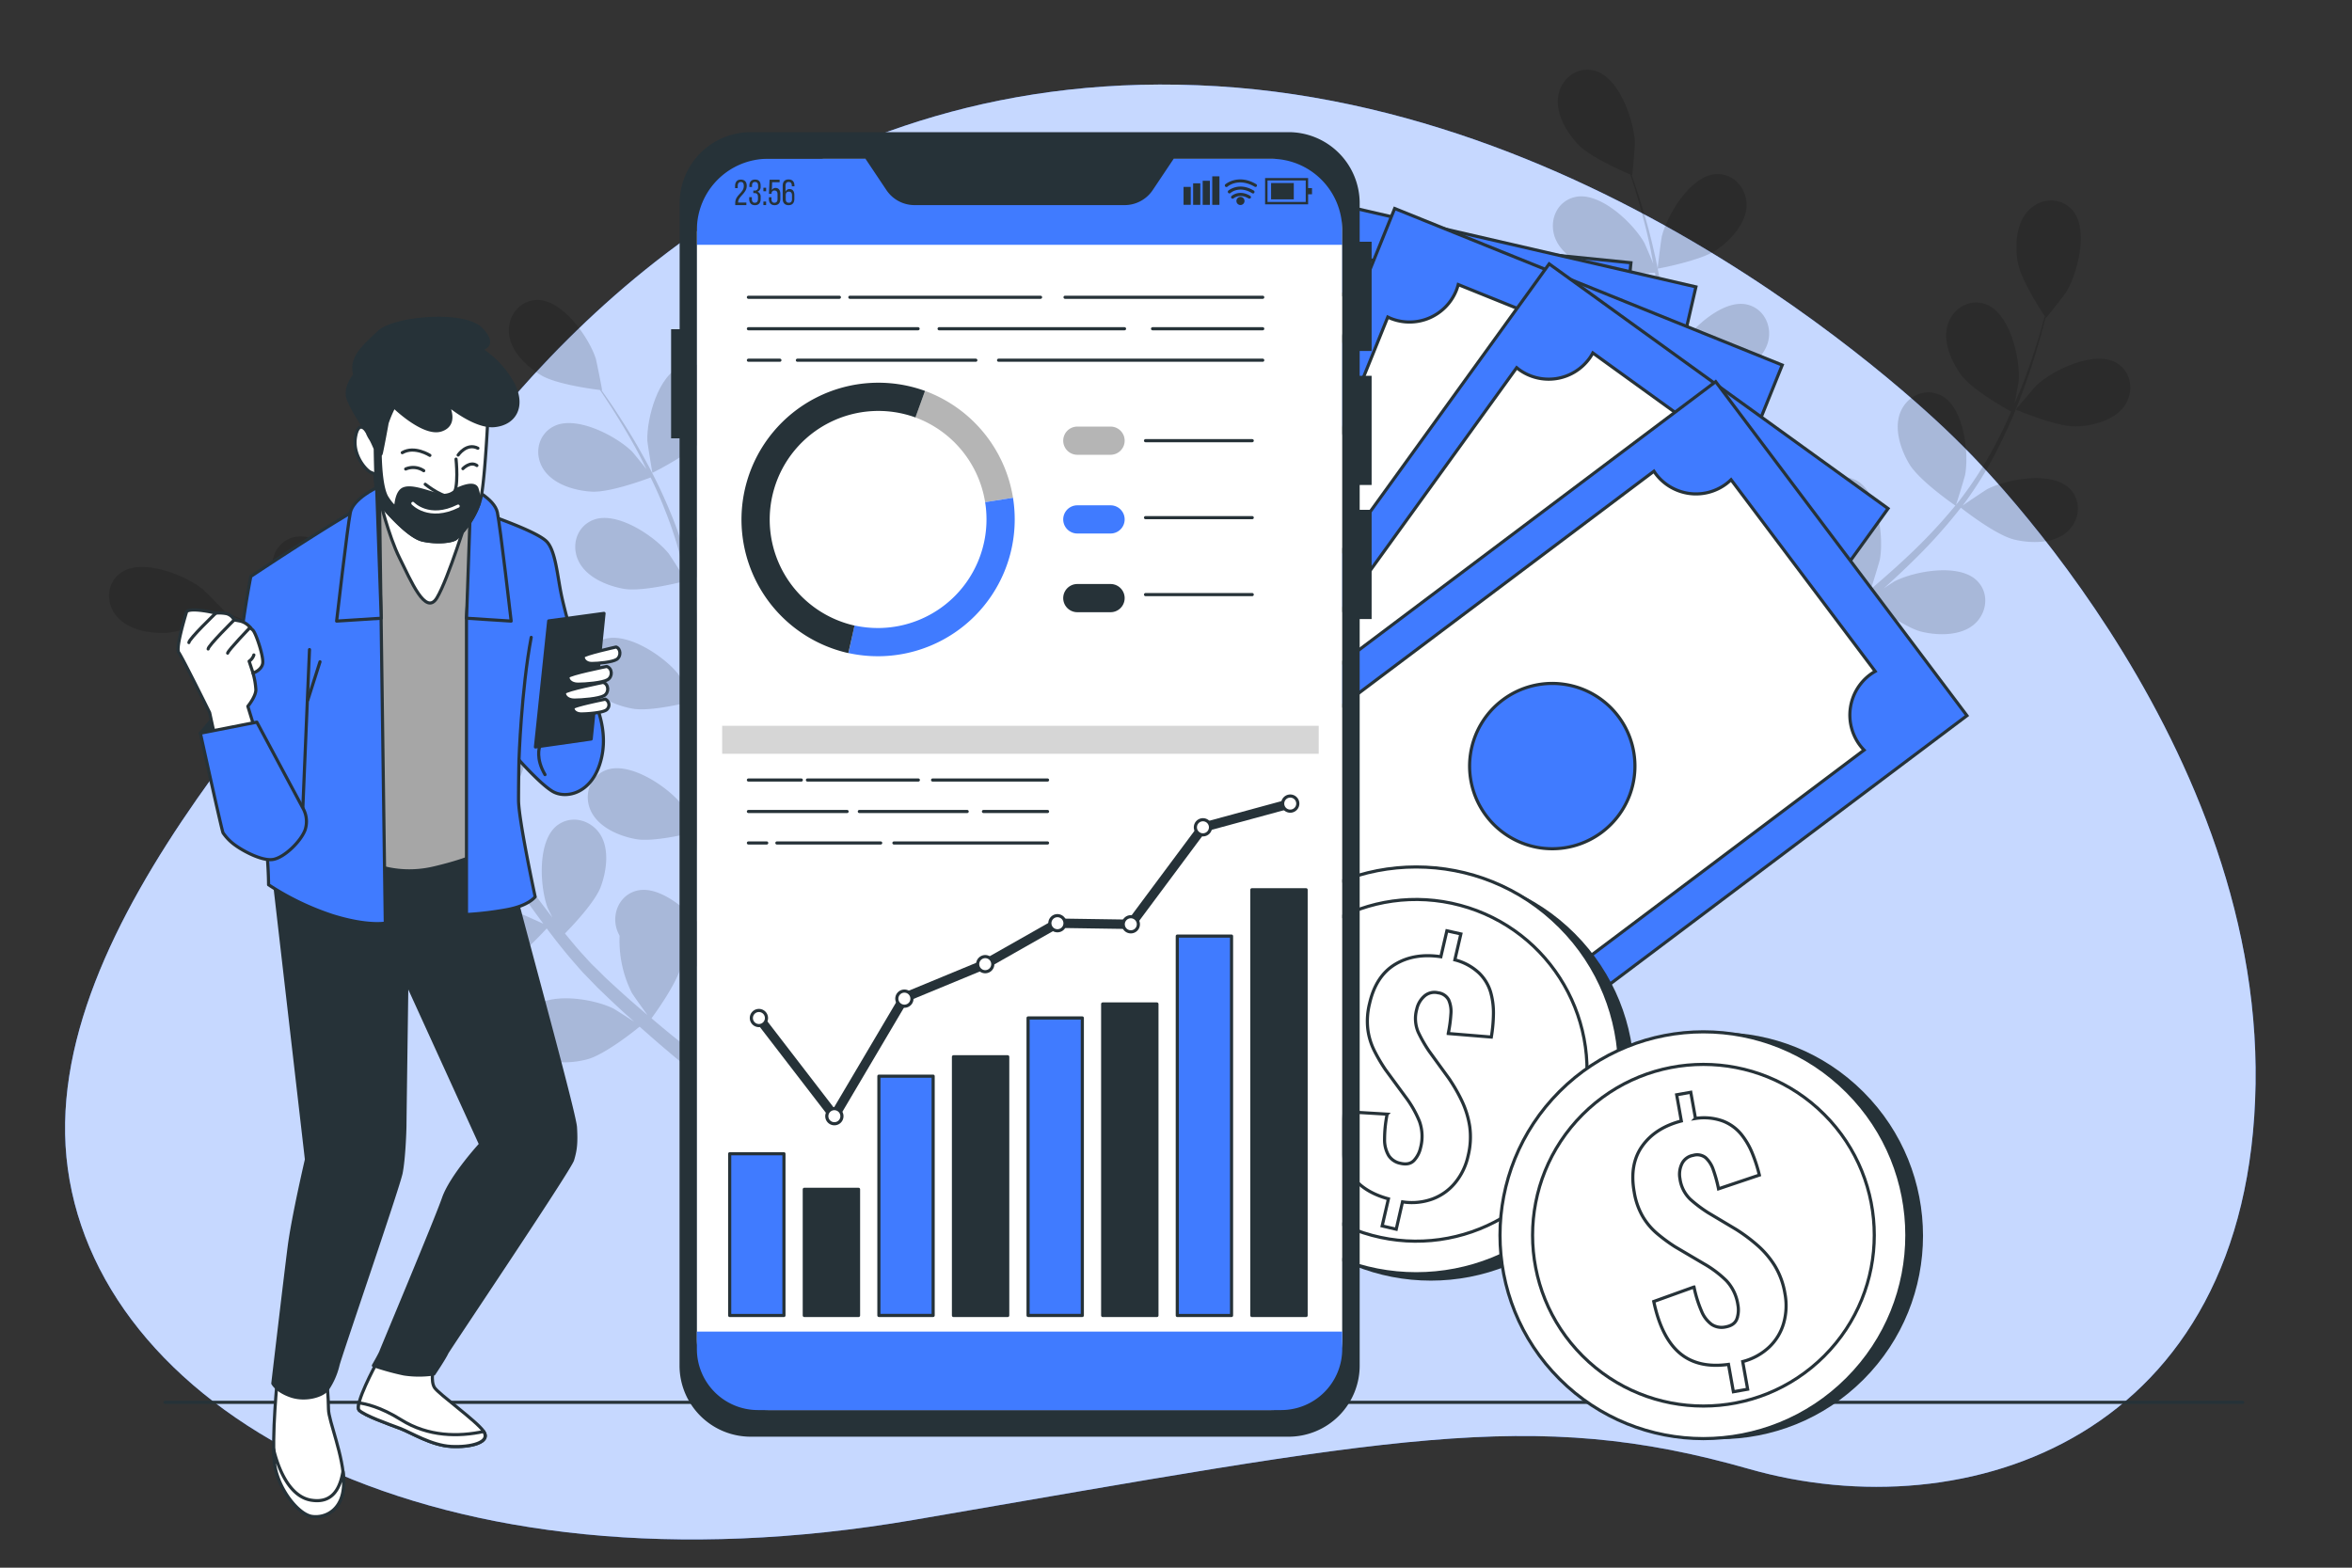 <svg xmlns="http://www.w3.org/2000/svg" viewBox="0 0 750 500"><rect x="0" y="0" width="750" height="500" fill="#333333" stroke="none"/><g id="freepik--background-simple--inject-51"><path d="M624.49,140.89S521.7,35.63,388.14,27.5,176.67,105.66,139.76,157.12,10.8,294.32,21.63,372.83,139,510.91,291.47,484.74s196.74-36.1,266.24-16.24,159.73-9.93,161.54-122.74S624.49,140.89,624.49,140.89Z" style="fill:#407BFF"></path><path d="M624.49,140.89S521.7,35.63,388.14,27.5,176.67,105.66,139.76,157.12,10.8,294.32,21.63,372.83,139,510.91,291.47,484.74s196.74-36.1,266.24-16.24,159.73-9.93,161.54-122.74S624.49,140.89,624.49,140.89Z" style="fill:#fff;opacity:0.7"></path></g><g id="freepik--Floor--inject-51"><line x1="52.62" y1="447.26" x2="715.15" y2="447.26" style="fill:none;stroke:#263238;stroke-linecap:round;stroke-linejoin:round"></line></g><g id="freepik--Plants--inject-51"><g style="opacity:0.15"><path d="M224.62,139.69c-4,4.89-16.59,11.12-16.6,11.13s-1.58-9.58-1.6-10.2c-.25-7.17,3.49-21.15,11-23.88,5.44-2,10.92,1.66,12.27,7S228,135.52,224.62,139.69Z"></path><path d="M237.11,318.13l.3.91-3.71,4.3c-.38-1.25-.76-2.51-1.14-3.82-1.09-3.71-2.18-7.69-3.26-11.79a101,101,0,0,1-12.12.5c-1.59,5.84-8.52,15.32-9.43,16.54,2.9,2.47,5.74,4.83,8.46,7,1.87,1.52,3.68,2.95,5.43,4.33l-4.73,2.46c-1.22-1-2.45-2-3.73-3.12-3-2.49-6.06-5.21-9.22-8-1.2,1-11,8.91-16.7,10.42-5.18,1.37-12.15,1.67-16.61-1.83s-5.43-9.9-1.42-14.07c5.57-5.78,19.86-3.48,26.3-.33.38.18,4.28,2.66,6.71,4.26-1.28-1.16-2.55-2.27-3.86-3.48-2.6-2.37-5.13-4.82-7.87-7.44l-3.86-4c-1.32-1.3-2.55-2.84-3.84-4.27-2.93-3.38-5.73-6.94-8.47-10.59-2.08,2.28-9.6,10.26-14.54,12.4s-11.75,3.49-16.69.71-6.87-9-3.53-13.69c4.62-6.56,19.1-6.46,25.95-4.32.42.13,5.16,2.22,7.74,3.42-1.63-2.21-3.27-4.41-4.85-6.7-4.55-6.6-8.95-13.42-13.38-20.21-1.35-2.08-2.73-4.14-4.09-6.2-.74.81-9.47,10.49-15,12.9-4.91,2.13-11.76,3.49-16.69.7s-6.87-9-3.53-13.69c4.62-6.56,19.1-6.45,25.94-4.31.52.16,7.33,3.17,9,4-3-4.55-6.06-9-9.25-13.36a168.07,168.07,0,0,0-13.89-16.67c-.34.39-9.42,10.53-15.07,13-4.91,2.13-11.76,3.49-16.7.71s-6.87-9-3.53-13.69c4.63-6.56,19.1-6.46,25.95-4.32.53.17,7.86,3.41,9.15,4.09-.29-.3-.56-.64-.86-.94a121.4,121.4,0,0,0-16.71-13.91c-3.27-2.33-6.53-4.37-9.74-6.28-1.5,2.06-8.44,11.41-13.28,14.19-4.65,2.66-11.31,4.76-16.52,2.53s-7.81-8.15-5-13.21c3.88-7,18.29-8.52,25.32-7.14.38.07,4.19,1.26,7,2.17-1.46-.85-3-1.74-4.38-2.52-5.31-2.93-10.36-5.29-14.85-7.34-2.56-1.15-4.89-2.14-7.09-3-2.53,1.26-12.76,6.2-18.24,6.43s-12.23-1-15.83-5.36-3.17-10.84,1.64-14c6.68-4.45,20.15.87,25.76,5.33.49.38,7.38,7.28,7.25,7.35l-.15.08c2.13.82,4.4,1.73,6.87,2.77,4.54,2,9.66,4.21,15.06,7a171.11,171.11,0,0,1,17,10,124,124,0,0,1,17.23,13.72l.18.19c-1.13-2.07-4.07-7.95-4.25-8.43-2.46-6.73-3.28-21.18,3-26.13,4.56-3.55,10.89-1.83,13.85,2.87s2,11.7.1,16.71c-2.13,5.65-11.42,14.88-12.16,15.61a168.2,168.2,0,0,1,14.76,16.9c2.66,3.45,5.24,7,7.78,10.62-.92-1.82-1.72-3.45-1.81-3.69-2.46-6.73-3.28-21.18,3.05-26.13,4.56-3.56,10.89-1.83,13.85,2.86s2,11.71.1,16.71S156.58,259.9,154.5,262c1,1.4,1.93,2.78,2.89,4.17,4.57,6.7,9.11,13.41,13.76,19.85,1.64,2.27,3.34,4.45,5,6.63-.81-1.61-1.48-3-1.56-3.2-2.47-6.73-3.28-21.19,3-26.13,4.56-3.56,10.89-1.83,13.84,2.86s2,11.7.11,16.71c-1.83,4.85-8.93,12.33-11.39,14.83,1.8,2.19,3.59,4.38,5.43,6.41,1.29,1.36,2.44,2.76,3.81,4.06s2.64,2.61,3.95,3.89c2.6,2.38,5.27,4.86,7.86,7.12,1.8,1.58,3.54,3.06,5.28,4.56-1.65-2.25-4.81-6.7-5-7.1a37,37,0,0,1-3.9-18.2,12.34,12.34,0,0,1-.86-1.93c-1.75-5.26.94-11.25,6.58-12.51,7.84-1.76,18.49,8.05,22.13,14.23.21.36,2.09,4.58,3.24,7.25-.43-1.67-.87-3.3-1.3-5-.86-3.42-1.62-6.85-2.46-10.55-.34-1.8-.68-3.61-1-5.45s-.55-3.77-.84-5.68c-.58-4.43-1-8.94-1.22-13.5-3,.75-13.67,3.26-19,2.32S191.17,264,188.59,259s-.79-11.26,4.6-13.36c7.48-2.92,19.5,5.15,24,10.71.28.35,3.08,4.7,4.57,7.12-.14-2.74-.29-5.48-.35-8.26-.15-8-.06-16.14,0-24.24,0-2.48,0-4.95,0-7.43-1.06.28-13.69,3.53-19.62,2.49-5.28-.93-11.74-3.58-14.32-8.62s-.78-11.27,4.61-13.37c7.48-2.92,19.49,5.16,24,10.71.34.42,4.36,6.69,5.31,8.34,0-5.46-.06-10.89-.34-16.25a166.67,166.67,0,0,0-2.4-21.56c-.49.13-13.65,3.58-19.73,2.52-5.27-.93-11.73-3.58-14.32-8.63s-.78-11.26,4.61-13.36c7.48-2.92,19.5,5.16,24,10.71.36.44,4.68,7.19,5.38,8.46-.08-.41-.11-.84-.19-1.26a122.82,122.82,0,0,0-6.27-20.82c-1.45-3.74-3-7.24-4.66-10.61-2.39.9-13.33,4.87-18.91,4.51-5.34-.34-12-2.27-15.17-7s-2-11.11,3.11-13.79c7.11-3.72,19.94,3,25.05,8,.28.28,2.8,3.37,4.6,5.64-.76-1.5-1.51-3.08-2.26-4.51-2.82-5.37-5.72-10.13-8.33-14.31-1.51-2.37-2.92-4.49-4.25-6.45-2.8-.34-14.06-1.87-18.76-4.7s-9.65-7.57-10.24-13.2,3.33-10.79,9.11-10.81c8,0,16.33,11.84,18.55,18.66.19.59,2.13,10.14,2,10.13l-.16,0c1.32,1.86,2.72,3.87,4.2,6.1,2.71,4.14,5.73,8.84,8.67,14.18a166.56,166.56,0,0,1,8.68,17.68,123,123,0,0,1,6.8,21c0,.08,0,.17,0,.26.2-2.35,1-8.88,1.11-9.37,1.65-7,8.95-19.48,16.95-20.12,5.77-.45,10.1,4.48,10,10s-4.79,10.86-9.13,14c-4.89,3.53-17.73,6.11-18.76,6.31a166.13,166.13,0,0,1,3,22.24c.32,4.35.5,8.74.63,13.15.24-2,.47-3.83.53-4.08,1.66-7,8.95-19.48,17-20.11,5.76-.45,10.09,4.48,10,10s-4.79,10.86-9.13,14-15.31,5.6-18.2,6.2c0,1.69.08,3.38.1,5.07.12,8.11.21,16.21.54,24.15.11,2.8.32,5.55.53,8.3.21-1.79.41-3.3.47-3.53,1.65-7,9-19.48,17-20.11,5.77-.46,10.09,4.48,10,10s-4.79,10.87-9.13,14-14.25,5.35-17.68,6.08c.3,2.82.59,5.64,1,8.35.32,1.85.5,3.65.93,5.48s.77,3.64,1.15,5.43c.85,3.42,1.72,7,2.63,10.27.63,2.31,1.26,4.51,1.89,6.72-.14-2.79-.31-8.24-.28-8.7.58-7.15,5.9-20.61,13.72-22.45,5.63-1.32,10.65,2.9,11.37,8.4s-3.09,11.46-6.9,15.22c-4.21,4.13-16,8.5-17.48,9C235,311.26,236.05,314.8,237.11,318.13Z"></path><path d="M99.65,208.29c-.08.13-6.6-7.12-7-7.62-4.16-5.84-8.76-19.57-4-26,3.45-4.64,10-4.64,14.11-.89s5,10.75,4.51,16.08C106.76,196.11,99.65,208.28,99.65,208.29Z"></path></g><g style="opacity:0.15"><path d="M662,136c-6.28.19-19.23-5.37-19.24-5.37s6.25-7.43,6.71-7.85c5.28-4.84,18.34-11.1,25.32-7.13,5,2.86,5.84,9.37,2.62,13.89S667.36,135.88,662,136Z"></path><path d="M534.55,261.54c-.18.28-.33.54-.5.82l-5.68,0c.7-1.1,1.42-2.21,2.17-3.35,2.1-3.24,4.42-6.66,6.83-10.15a101.76,101.76,0,0,1-8.26-8.89c-5.47,2.6-17.18,3.5-18.7,3.6,0,3.81.07,7.51.17,11q.1,3.6.24,6.93l-4.94-2c0-1.59-.05-3.19-.06-4.86,0-3.87,0-8,.11-12.23-1.52-.27-13.92-2.56-18.78-5.92-4.4-3-9.17-8.14-9.41-13.81s4-10.56,9.77-10.22c8,.47,15.56,12.83,17.35,19.77.11.41.76,5,1.13,7.87,0-1.73.07-3.42.13-5.2.11-3.52.33-7,.54-10.82q.25-2.73.51-5.52c.13-1.85.51-3.78.75-5.69.66-4.42,1.55-8.86,2.54-13.32-3.08-.11-14-.63-18.87-3s-10.3-6.67-11.39-12.23,2.34-11,8.1-11.58c8-.75,17.33,10.32,20.15,16.91.18.4,1.67,5.36,2.44,8.1.62-2.68,1.22-5.35,1.94-8,2-7.76,4.37-15.54,6.66-23.32.7-2.38,1.37-4.76,2-7.14-1.09,0-14.13-.37-19.54-3-4.82-2.34-10.3-6.67-11.4-12.23s2.35-11,8.11-11.58c8-.75,17.32,10.32,20.15,16.91.21.49,2.35,7.63,2.81,9.47,1.49-5.25,2.93-10.49,4.14-15.71a167.92,167.92,0,0,0,3.63-21.4c-.51,0-14.12-.31-19.67-3-4.81-2.35-10.29-6.67-11.39-12.23s2.35-11,8.11-11.58c8-.75,17.32,10.32,20.15,16.9.22.52,2.52,8.2,2.84,9.62,0-.42.12-.85.16-1.26a122.56,122.56,0,0,0-.3-21.75c-.36-4-.93-7.8-1.56-11.48-2.54.2-14.16,1-19.42-.87-5-1.8-11-5.49-12.66-10.9s1.11-11.23,6.78-12.4c7.86-1.62,18.35,8.35,21.88,14.59.2.34,1.77,4,2.87,6.69-.31-1.66-.6-3.38-.93-5-1.23-5.94-2.72-11.31-4.08-16.06-.79-2.69-1.56-5.11-2.31-7.36-2.59-1.1-13-5.66-16.74-9.68s-7.2-9.93-6.22-15.51,6.18-9.46,11.74-7.88c7.73,2.18,12.44,15.87,12.7,23,0,.62-.74,10.35-.88,10.29l-.15-.07c.76,2.16,1.55,4.48,2.36,7,1.47,4.73,3.08,10.08,4.44,16a169.37,169.37,0,0,1,3.48,19.38,124.21,124.21,0,0,1,.78,22l0,.26c.84-2.19,3.39-8.26,3.64-8.7,3.51-6.25,14-16.27,21.84-14.67,5.66,1.15,8.47,7.08,6.82,12.38s-7.59,9.13-12.62,10.94c-5.68,2-18.73,1-19.77.91A169,169,0,0,1,528,143.63c-.89,4.27-1.92,8.54-3,12.81.79-1.88,1.5-3.55,1.63-3.77,3.51-6.25,14-16.27,21.83-14.67,5.67,1.15,8.48,7.08,6.83,12.38s-7.59,9.13-12.63,10.94-16.25,1.17-19.2,1c-.43,1.63-.85,3.27-1.29,4.9-2.12,7.83-4.26,15.64-6.13,23.36-.66,2.72-1.21,5.43-1.77,8.13.7-1.66,1.3-3.06,1.42-3.26,3.51-6.26,14-16.27,21.83-14.68,5.67,1.15,8.47,7.08,6.83,12.39s-7.59,9.12-12.63,10.94c-4.87,1.76-15.17,1.23-18.67,1-.49,2.78-1,5.57-1.34,8.29-.19,1.87-.51,3.65-.6,5.53s-.27,3.71-.4,5.53c-.11,3.53-.26,7.17-.29,10.61,0,2.39,0,4.67,0,7,.63-2.71,2-8,2.12-8.44a37.08,37.08,0,0,1,11.29-14.8,12.27,12.27,0,0,1,.91-1.9c2.86-4.75,9.16-6.6,13.79-3.13,6.42,4.81,5.9,19.28,3.57,26.06-.14.4-2.12,4.57-3.41,7.18,1-1.42,1.94-2.81,3-4.26,2-2.88,4.15-5.69,6.42-8.73l3.47-4.32c1.13-1.47,2.51-2.88,3.77-4.33,3-3.32,6.18-6.54,9.47-9.71-2.52-1.79-11.37-8.27-14.1-12.9s-4.91-11.24-2.76-16.48,8-7.92,13.15-5.2c7.08,3.79,8.76,18.17,7.48,25.22-.08.44-1.57,5.4-2.43,8.11,2-1.89,4-3.79,6-5.63,6-5.34,12.22-10.55,18.41-15.77,1.9-1.6,3.77-3.22,5.65-4.83-.9-.63-11.58-8.1-14.64-13.29-2.73-4.61-4.92-11.24-2.76-16.48s8-7.92,13.15-5.19c7.08,3.78,8.76,18.16,7.48,25.22-.1.53-2.25,7.66-2.88,9.45,4.14-3.55,8.23-7.13,12.12-10.82a168.76,168.76,0,0,0,14.83-15.84c-.43-.3-11.61-8-14.75-13.36-2.72-4.61-4.91-11.24-2.75-16.48s8-7.92,13.15-5.19c7.08,3.78,8.75,18.16,7.47,25.22-.1.55-2.41,8.22-2.93,9.58.26-.33.57-.63.83-1a121.49,121.49,0,0,0,11.75-18.31c1.91-3.53,3.53-7,5-10.43-2.23-1.23-12.36-7-15.72-11.44-3.21-4.28-6.11-10.63-4.55-16.08s7.13-8.75,12.5-6.6c7.46,3,10.7,17.09,10.21,24.24,0,.39-.74,4.32-1.3,7.17.65-1.56,1.36-3.15,2-4.65,2.25-5.64,4-10.94,5.46-15.64.82-2.69,1.51-5.13,2.13-7.42-1.56-2.35-7.72-11.9-8.62-17.31s-.53-12.25,3.37-16.37,10.36-4.48,14.14-.1c5.24,6.08,1.61,20.1-2.12,26.22-.32.53-6.32,8.22-6.41,8.1a1.51,1.51,0,0,0-.09-.14c-.55,2.21-1.17,4.59-1.9,7.16-1.39,4.75-3,10.1-5.14,15.81a168.23,168.23,0,0,1-7.79,18.08A122.81,122.81,0,0,1,626,161.06l-.17.21c1.91-1.37,7.39-5,7.84-5.25,6.37-3.28,20.62-5.87,26.3-.2,4.1,4.09,3.16,10.59-1.13,14.1s-11.37,3.42-16.57,2.16c-5.87-1.42-16.17-9.5-17-10.15a167.69,167.69,0,0,1-15,16.73c-3.1,3.07-6.32,6.06-9.58,9,1.69-1.13,3.21-2.13,3.44-2.25,6.38-3.28,20.62-5.86,26.3-.19,4.1,4.08,3.16,10.58-1.13,14.09s-11.37,3.43-16.57,2.17-14.2-8-16.54-9.81l-3.78,3.38c-6.09,5.37-12.19,10.7-18,16.11-2,1.9-4,3.86-6,5.8,1.51-1,2.78-1.83,3-1.94,6.37-3.28,20.62-5.86,26.3-.19,4.1,4.08,3.16,10.58-1.13,14.09s-11.37,3.43-16.57,2.16c-5-1.22-13.33-7.34-16.12-9.47-2,2.05-3.9,4.1-5.69,6.18-1.19,1.45-2.44,2.75-3.56,4.27l-3.38,4.4c-2,2.88-4.17,5.83-6.09,8.69-1.35,2-2.61,3.88-3.87,5.8,2-1.93,6-5.6,6.42-5.87,5.81-4.21,19.5-8.92,26-4.18,4.67,3.42,4.73,10,1,14.11s-10.71,5.1-16,4.64c-5.88-.5-16.87-6.62-18.24-7.4C538.39,255.46,536.39,258.58,534.55,261.54Z"></path><path d="M528.63,85.68c-.15,0,1.12-9.64,1.27-10.24,1.73-7,9.17-19.38,17.18-19.92,5.77-.39,10,4.59,9.86,10.14S552,76.47,547.65,79.55C542.51,83.17,528.64,85.68,528.63,85.68Z"></path></g></g><g id="freepik--Banknotes--inject-51"><rect x="373.21" y="75.86" width="133.29" height="230.76" transform="matrix(1, 0.1, -0.1, 1, 21.15, -42.71)" style="fill:#407BFF;stroke:#263238;stroke-miterlimit:10"></rect><path d="M501.47,114.59A16.08,16.08,0,0,1,487.07,97a17.81,17.81,0,0,1,.33-2l-76.15-7.6a19,19,0,0,1-.06,2,16.09,16.09,0,0,1-17.6,14.41c-.34,0-.66-.1-1-.15L376.24,267.75c.33,0,.66,0,1,.05a16.08,16.08,0,0,1,14.4,17.6,17.81,17.81,0,0,1-.33,2l76.15,7.6a19,19,0,0,1,.06-2,16.08,16.08,0,0,1,17.6-14.41,18.4,18.4,0,0,1,2,.33l16.38-164.24A15,15,0,0,1,501.47,114.59ZM437.23,217.47a26.36,26.36,0,1,1,28.85-23.61A26.36,26.36,0,0,1,437.23,217.47Z" style="fill:#fff;stroke:#263238;stroke-miterlimit:10"></path><rect x="383.31" y="73.55" width="133.29" height="230.76" transform="translate(53.91 -96.21) rotate(12.98)" style="fill:#407BFF;stroke:#263238;stroke-miterlimit:10"></rect><path d="M520.8,120.71a16.08,16.08,0,0,1-12.06-19.28,15.08,15.08,0,0,1,.58-1.91L434.74,82.34a16.63,16.63,0,0,1-.31,2,16.08,16.08,0,0,1-19.28,12.06c-.33-.07-.64-.17-1-.27l-37,160.68c.33.05.66.09,1,.17a16.07,16.07,0,0,1,12.05,19.28,16.88,16.88,0,0,1-.57,1.91l74.57,17.18a15.24,15.24,0,0,1,.32-2,16.08,16.08,0,0,1,19.28-12.06,19.06,19.06,0,0,1,1.9.58L522.77,121A14.93,14.93,0,0,1,520.8,120.71ZM444,214.62a26.36,26.36,0,1,1,31.6-19.77A26.36,26.36,0,0,1,444,214.62Z" style="fill:#fff;stroke:#263238;stroke-miterlimit:10"></path><rect x="396.67" y="83.04" width="133.29" height="230.76" transform="translate(108.05 -159.09) rotate(22)" style="fill:#407BFF;stroke:#263238;stroke-miterlimit:10"></rect><path d="M544,142.15a16.1,16.1,0,0,1-8.89-20.94,18.49,18.49,0,0,1,.87-1.79L465,90.76a17.36,17.36,0,0,1-.62,1.89,16.09,16.09,0,0,1-20.94,8.89c-.31-.13-.6-.28-.9-.42L380.79,254c.32.11.63.2.94.33a16.07,16.07,0,0,1,8.89,20.93,14.82,14.82,0,0,1-.87,1.79l71,28.67a15,15,0,0,1,.62-1.9,16.07,16.07,0,0,1,20.93-8.88,14.82,14.82,0,0,1,1.79.87l61.83-153A16.84,16.84,0,0,1,544,142.15Zm-90.54,80.71a26.36,26.36,0,1,1,34.32-14.56A26.35,26.35,0,0,1,453.44,222.86Z" style="fill:#fff;stroke:#263238;stroke-miterlimit:10"></path><rect x="413.85" y="101.33" width="133.29" height="230.76" transform="translate(217.78 -240.25) rotate(35.83)" style="fill:#407BFF;stroke:#263238;stroke-miterlimit:10"></rect><path d="M572.27,181.35a16.08,16.08,0,0,1-3.62-22.45,15.61,15.61,0,0,1,1.27-1.53l-62-44.8a14.83,14.83,0,0,1-1.05,1.69,16.07,16.07,0,0,1-22.45,3.63c-.28-.2-.52-.41-.78-.62L387.07,251c.28.18.57.35.84.54a16.08,16.08,0,0,1,3.62,22.45,15.74,15.74,0,0,1-1.27,1.54l62.05,44.79a16.82,16.82,0,0,1,1.05-1.69A16.08,16.08,0,0,1,475.81,315a15.74,15.74,0,0,1,1.54,1.27L574,182.41A16.93,16.93,0,0,1,572.27,181.35ZM465.06,238.08a26.36,26.36,0,1,1,36.8-5.94A26.36,26.36,0,0,1,465.06,238.08Z" style="fill:#fff;stroke:#263238;stroke-miterlimit:10"></path><rect x="428.34" y="128.95" width="133.29" height="230.76" transform="translate(392.66 -298.1) rotate(53.05)" style="fill:#407BFF;stroke:#263238;stroke-miterlimit:10"></rect><path d="M593.11,237.73a16.09,16.09,0,0,1,3.18-22.52,15.91,15.91,0,0,1,1.67-1.09L552,153a19.06,19.06,0,0,1-1.51,1.3,16.09,16.09,0,0,1-22.52-3.18c-.2-.27-.37-.55-.56-.83L395.61,249.39c.22.25.44.49.64.76a16.09,16.09,0,0,1-3.18,22.52,15.91,15.91,0,0,1-1.67,1.09l46,61.15a17.19,17.19,0,0,1,1.51-1.3,16.08,16.08,0,0,1,22.52,3.18,17.69,17.69,0,0,1,1.09,1.67l131.89-99.23A17.28,17.28,0,0,1,593.11,237.73ZM473.92,260.18a26.36,26.36,0,1,1,36.91,5.22A26.35,26.35,0,0,1,473.92,260.18Z" style="fill:#fff;stroke:#263238;stroke-miterlimit:10"></path></g><g id="freepik--coins-1--inject-51"><circle cx="456.26" cy="343.57" r="64.87" transform="translate(-109.3 423.26) rotate(-45)" style="fill:#263238"></circle><circle cx="451.59" cy="341.38" r="64.87" transform="translate(-109.13 419.31) rotate(-45)" style="fill:#fff;stroke:#263238;stroke-miterlimit:10"></circle><circle cx="451.59" cy="341.38" r="54.48" transform="translate(5.19 689.53) rotate(-75.04)" style="fill:#fff;stroke:#263238;stroke-miterlimit:10"></circle><path d="M440.74,391l2-8.64q-9.48-2.59-12.89-9.45t-1.13-18.37l13.61.81a40.1,40.1,0,0,0-.82,8,9.87,9.87,0,0,0,1.3,5.19,5.72,5.72,0,0,0,3.73,2.48q2.88.68,4.38-.94a8.65,8.65,0,0,0,2.06-4,14.14,14.14,0,0,0-.35-8.44,34.52,34.52,0,0,0-4.49-7.85l-6.33-8.61a53.28,53.28,0,0,1-3.65-6.23,21.31,21.31,0,0,1-2-6.73,23.08,23.08,0,0,1,.57-8.18q2-8.75,8.12-12.46t14.61-2.44l1.92-8.27,4.46,1-1.92,8.27a17.58,17.58,0,0,1,7.7,4.18,14.11,14.11,0,0,1,3.72,6.14,24.17,24.17,0,0,1,.88,7.16,47.54,47.54,0,0,1-.67,7.14l-13.74-1.13a43.13,43.13,0,0,0,.85-6.21,9.18,9.18,0,0,0-.71-4.52,4.42,4.42,0,0,0-3.39-2.26,4.86,4.86,0,0,0-4.43,1.13,7.74,7.74,0,0,0-2.35,4.06,11.09,11.09,0,0,0,.45,7.34,44.72,44.72,0,0,0,3.48,6.09l6.16,8.48a52.7,52.7,0,0,1,4.27,7.35,29.28,29.28,0,0,1,2.52,8.17,24.91,24.91,0,0,1-.52,9.42,20.35,20.35,0,0,1-4.08,8.5,16.94,16.94,0,0,1-7.27,5.22,19.29,19.29,0,0,1-9.56.92l-2,8.73Z" style="fill:#fff;stroke:#263238;stroke-miterlimit:10"></path><circle cx="548.33" cy="394.14" r="64.87" transform="translate(-118.09 503.17) rotate(-45)" style="fill:#263238"></circle><circle cx="543.18" cy="393.97" r="64.87" transform="translate(-119.48 499.47) rotate(-45)" style="fill:#fff;stroke:#263238;stroke-miterlimit:10"></circle><circle cx="543.18" cy="393.97" r="54.48" transform="translate(-119.48 499.47) rotate(-45)" style="fill:#fff;stroke:#263238;stroke-miterlimit:10"></circle><path d="M552.74,443.89l-1.56-8.73q-9.73,1.35-15.57-3.61t-8.26-16.45l12.83-4.62a39.12,39.12,0,0,0,2.39,7.67,9.81,9.81,0,0,0,3.23,4.26,5.79,5.79,0,0,0,4.41.81c1.93-.34,3.15-1.21,3.65-2.59a8.71,8.71,0,0,0,.31-4.51,14.21,14.21,0,0,0-3.64-7.63,34.42,34.42,0,0,0-7.22-5.44l-9.21-5.43a53.49,53.49,0,0,1-5.8-4.29,21.23,21.23,0,0,1-4.5-5.4,22.78,22.78,0,0,1-2.69-7.75q-1.59-8.82,2.56-14.65t12.47-8l-1.49-8.36,4.5-.8,1.5,8.35a17.71,17.71,0,0,1,8.72.82,14.17,14.17,0,0,1,5.83,4.19,23.85,23.85,0,0,1,3.63,6.23,48.45,48.45,0,0,1,2.19,6.82L548,379.16a44.29,44.29,0,0,0-1.66-6.05,9.22,9.22,0,0,0-2.44-3.87,4.39,4.39,0,0,0-4-.74,4.85,4.85,0,0,0-3.63,2.78,7.72,7.72,0,0,0-.57,4.65,11.12,11.12,0,0,0,3.31,6.58,43.65,43.65,0,0,0,5.6,4.23l9,5.37a53.31,53.31,0,0,1,6.81,5.08,28.93,28.93,0,0,1,5.53,6.52,24.94,24.94,0,0,1,3.23,8.86,20.5,20.5,0,0,1-.4,9.42,16.9,16.9,0,0,1-4.64,7.66,19.3,19.3,0,0,1-8.43,4.61l1.58,8.82Z" style="fill:#fff;stroke:#263238;stroke-miterlimit:10"></path></g><g id="freepik--Device--inject-51"><rect x="222.22" y="50.65" width="205.82" height="399.08" rx="19.46" style="fill:#fff"></rect><path d="M428,78.07v-8a19.46,19.46,0,0,0-19.46-19.46H241.68a19.46,19.46,0,0,0-19.46,19.46v8Z" style="fill:#407BFF"></path><path d="M238.12,59.28c0,2.44-2.74,3.32-2.75,5.18v.13H238v.82h-3.55v-.69c0-2.62,2.74-3.13,2.74-5.4,0-.84-.28-1.28-.95-1.28s-1,.48-1,1.19V60h-.84v-.66c0-1.23.57-2.06,1.82-2.06S238.12,58,238.12,59.28Z" style="fill:#263238"></path><path d="M242.55,59.27v.21a1.6,1.6,0,0,1-1,1.66,1.62,1.62,0,0,1,1,1.68v.62c0,1.24-.57,2-1.82,2s-1.82-.81-1.82-2v-.55h.84v.61c0,.73.31,1.17.95,1.17s1-.43,1-1.25V62.8c0-.8-.33-1.18-1-1.21h-.48v-.81h.53a1,1,0,0,0,1-1.11V59.3c0-.83-.29-1.26-1-1.26s-.95.45-.95,1.18v.42h-.84v-.37c0-1.24.58-2,1.82-2S242.55,58,242.55,59.27Z" style="fill:#263238"></path><path d="M244.3,59.88V61h-.87V59.88Zm0,4.41v1.12h-.87V64.29Z" style="fill:#263238"></path><path d="M246.13,60.61a1.3,1.3,0,0,1,1.2-.67c1,0,1.5.76,1.5,1.92v1.58c0,1.24-.59,2-1.82,2s-1.82-.81-1.82-2V62.9H246v.6c0,.73.3,1.17.94,1.17s1-.44,1-1.17V61.93c0-.73-.3-1.17-1-1.17a.88.88,0,0,0-.91.87v.18h-.84l.22-4.5h3.19v.81h-2.38Z" style="fill:#263238"></path><path d="M253.33,59.26v.15h-.84V59.2c0-.73-.3-1.16-1-1.16s-1,.44-1,1.31v1.82a1.3,1.3,0,0,1,1.3-.87c1,0,1.51.75,1.51,1.92v1.22c0,1.24-.62,2-1.85,2s-1.87-.81-1.87-2V59.32c0-1.29.58-2.09,1.87-2.09S253.33,58,253.33,59.26Zm-2.78,3V63.5c0,.73.3,1.17,1,1.17s1-.44,1-1.17V62.29c0-.73-.32-1.17-1-1.17S250.55,61.56,250.55,62.29Z" style="fill:#263238"></path><rect x="377.41" y="59.61" width="2.29" height="5.71" style="fill:#263238"></rect><rect x="380.46" y="58.47" width="2.29" height="6.86" style="fill:#263238"></rect><rect x="383.51" y="57.66" width="2.29" height="7.67" style="fill:#263238"></rect><rect x="386.56" y="56.24" width="2.29" height="9.09" style="fill:#263238"></rect><path d="M417.13,65.17H403.41V56.79h13.72Zm-12.95-.76h12.19V57.55H404.18Z" style="fill:#263238"></path><rect x="405.32" y="58.38" width="7.24" height="5.2" style="fill:#263238"></rect><rect x="416.65" y="59.99" width="1.72" height="1.97" style="fill:#263238"></rect><path d="M398.39,63.35a.68.68,0,0,1-.27-.07c-2.79-1.66-4.63-.12-4.71-.06a.51.51,0,0,1-.72,0,.5.5,0,0,1,.05-.72c.1-.09,2.45-2.11,5.91-.05a.51.51,0,0,1,.18.7A.52.52,0,0,1,398.39,63.35Z" style="fill:#263238"></path><path d="M399.42,61.63a.5.5,0,0,1-.26-.08c-4-2.4-6.75-.07-6.78,0a.51.51,0,0,1-.68-.77s3.31-2.83,8-.06a.52.52,0,0,1-.26,1Z" style="fill:#263238"></path><path d="M400.35,59.63a.51.51,0,0,1-.26-.07c-5.11-3-8.51-.18-8.65-.05a.52.52,0,0,1-.72,0,.51.51,0,0,1,0-.72s4.07-3.49,9.85-.06a.52.52,0,0,1,.18.7A.53.53,0,0,1,400.35,59.63Z" style="fill:#263238"></path><path d="M396.84,64.21a1.29,1.29,0,0,1-2.57,0,1.29,1.29,0,1,1,2.57,0Z" style="fill:#263238"></path><path d="M433.57,64.84V77.1h3.81v34.83h-3.81v7.92h3.81v34.83h-3.81v7.92h3.81v34.84h-3.81v238.1a22.68,22.68,0,0,1-22.68,22.68H239.37a22.68,22.68,0,0,1-22.68-22.68V139.8H214V105h2.72V64.84a22.68,22.68,0,0,1,22.68-22.69H410.89A22.68,22.68,0,0,1,433.57,64.84Zm-59.31-14.2-6.69,10a10.81,10.81,0,0,1-9,4.78H291.67a10.81,10.81,0,0,1-9-4.78l-6.69-10H244.9a22.69,22.69,0,0,0-22.68,22.69V427.05a22.69,22.69,0,0,0,22.68,22.68H405.36A22.69,22.69,0,0,0,428,427.05V73.33a22.69,22.69,0,0,0-22.68-22.69Z" style="fill:#263238"></path><path d="M222.22,424.7v5.57a19.47,19.47,0,0,0,19.46,19.46h166.9A19.46,19.46,0,0,0,428,430.27V424.7Z" style="fill:#407BFF"></path><rect x="230.28" y="231.48" width="190.23" height="8.93" style="fill:#d6d6d6"></rect><rect x="232.68" y="367.98" width="17.3" height="51.58" style="fill:#407BFF;stroke:#263238;stroke-linecap:round;stroke-linejoin:round"></rect><rect x="256.47" y="379.32" width="17.3" height="40.24" style="fill:#263238;stroke:#263238;stroke-linecap:round;stroke-linejoin:round"></rect><rect x="280.26" y="343.23" width="17.3" height="76.32" style="fill:#407BFF;stroke:#263238;stroke-linecap:round;stroke-linejoin:round"></rect><rect x="304.04" y="337.05" width="17.3" height="82.51" style="fill:#263238;stroke:#263238;stroke-linecap:round;stroke-linejoin:round"></rect><rect x="327.83" y="324.67" width="17.3" height="94.88" style="fill:#407BFF;stroke:#263238;stroke-linecap:round;stroke-linejoin:round"></rect><rect x="351.62" y="320.21" width="17.3" height="99.35" style="fill:#263238;stroke:#263238;stroke-linecap:round;stroke-linejoin:round"></rect><rect x="375.41" y="298.56" width="17.3" height="121" style="fill:#407BFF;stroke:#263238;stroke-linecap:round;stroke-linejoin:round"></rect><rect x="399.19" y="283.78" width="17.3" height="135.78" style="fill:#263238;stroke:#263238;stroke-linecap:round;stroke-linejoin:round"></rect><polyline points="242 324.7 266.06 355.97 288.4 318.17 314.17 307.51 337.2 294.45 360.57 294.8 383.59 263.87 411.43 256.31" style="fill:none;stroke:#263238;stroke-linecap:round;stroke-linejoin:round;stroke-width:3px"></polyline><path d="M268.47,356a2.41,2.41,0,1,0-2.41,2.41A2.4,2.4,0,0,0,268.47,356Z" style="fill:#fff;stroke:#263238;stroke-linecap:round;stroke-linejoin:round"></path><path d="M290.8,318.51a2.41,2.41,0,1,0-2.4,2.41A2.39,2.39,0,0,0,290.8,318.51Z" style="fill:#fff;stroke:#263238;stroke-linecap:round;stroke-linejoin:round"></path><path d="M316.58,307.51a2.41,2.41,0,1,0-2.41,2.41A2.41,2.41,0,0,0,316.58,307.51Z" style="fill:#fff;stroke:#263238;stroke-linecap:round;stroke-linejoin:round"></path><path d="M339.6,294.46a2.41,2.41,0,1,0-2.4,2.4A2.4,2.4,0,0,0,339.6,294.46Z" style="fill:#fff;stroke:#263238;stroke-linecap:round;stroke-linejoin:round"></path><path d="M363,294.8a2.41,2.41,0,1,0-2.4,2.4A2.4,2.4,0,0,0,363,294.8Z" style="fill:#fff;stroke:#263238;stroke-linecap:round;stroke-linejoin:round"></path><path d="M386,263.87a2.41,2.41,0,1,0-2.41,2.4A2.41,2.41,0,0,0,386,263.87Z" style="fill:#fff;stroke:#263238;stroke-linecap:round;stroke-linejoin:round"></path><path d="M413.84,256.31a2.41,2.41,0,1,0-2.41,2.4A2.41,2.41,0,0,0,413.84,256.31Z" style="fill:#fff;stroke:#263238;stroke-linecap:round;stroke-linejoin:round"></path><path d="M244.41,324.7a2.41,2.41,0,1,0-2.41,2.4A2.41,2.41,0,0,0,244.41,324.7Z" style="fill:#fff;stroke:#263238;stroke-linecap:round;stroke-linejoin:round"></path><path d="M318.58,159.46a39.17,39.17,0,0,0-25.14-30.55" style="fill:none;stroke:#b5b5b5;stroke-miterlimit:10;stroke-width:9px"></path><path d="M271.5,203.89a39.66,39.66,0,0,0,8.43.91,39.14,39.14,0,0,0,39.14-39.14,39.6,39.6,0,0,0-.49-6.2" style="fill:none;stroke:#407BFF;stroke-miterlimit:10;stroke-width:9px"></path><path d="M293.44,128.91a39.15,39.15,0,1,0-21.94,75" style="fill:none;stroke:#263238;stroke-miterlimit:10;stroke-width:9px"></path><line x1="343.53" y1="140.55" x2="354.13" y2="140.55" style="fill:none;stroke:#b5b5b5;stroke-linecap:round;stroke-miterlimit:10;stroke-width:9px"></line><line x1="343.53" y1="165.66" x2="354.13" y2="165.66" style="fill:none;stroke:#407BFF;stroke-linecap:round;stroke-linejoin:round;stroke-width:9px"></line><line x1="343.53" y1="190.76" x2="354.13" y2="190.76" style="fill:none;stroke:#263238;stroke-linecap:round;stroke-linejoin:round;stroke-width:9px"></line><line x1="365.28" y1="140.55" x2="399.31" y2="140.55" style="fill:none;stroke:#263238;stroke-linecap:round;stroke-linejoin:round"></line><line x1="365.28" y1="165.1" x2="399.31" y2="165.1" style="fill:none;stroke:#263238;stroke-linecap:round;stroke-linejoin:round"></line><line x1="365.28" y1="189.64" x2="399.31" y2="189.64" style="fill:none;stroke:#263238;stroke-linecap:round;stroke-linejoin:round"></line><line x1="339.62" y1="94.81" x2="402.66" y2="94.81" style="fill:none;stroke:#263238;stroke-linecap:round;stroke-linejoin:round"></line><line x1="271" y1="94.81" x2="331.81" y2="94.81" style="fill:none;stroke:#263238;stroke-linecap:round;stroke-linejoin:round"></line><line x1="238.65" y1="94.81" x2="267.66" y2="94.81" style="fill:none;stroke:#263238;stroke-linecap:round;stroke-linejoin:round"></line><line x1="367.52" y1="104.85" x2="402.66" y2="104.85" style="fill:none;stroke:#263238;stroke-linecap:round;stroke-linejoin:round"></line><line x1="299.46" y1="104.85" x2="358.59" y2="104.85" style="fill:none;stroke:#263238;stroke-linecap:round;stroke-linejoin:round"></line><line x1="238.65" y1="104.85" x2="292.76" y2="104.85" style="fill:none;stroke:#263238;stroke-linecap:round;stroke-linejoin:round"></line><line x1="318.42" y1="114.89" x2="402.66" y2="114.89" style="fill:none;stroke:#263238;stroke-linecap:round;stroke-linejoin:round"></line><line x1="254.27" y1="114.89" x2="311.17" y2="114.89" style="fill:none;stroke:#263238;stroke-linecap:round;stroke-linejoin:round"></line><line x1="238.65" y1="114.89" x2="248.69" y2="114.89" style="fill:none;stroke:#263238;stroke-linecap:round;stroke-linejoin:round"></line><line x1="297.38" y1="248.78" x2="334.04" y2="248.78" style="fill:none;stroke:#263238;stroke-linecap:round;stroke-linejoin:round"></line><line x1="257.47" y1="248.78" x2="292.84" y2="248.78" style="fill:none;stroke:#263238;stroke-linecap:round;stroke-linejoin:round"></line><line x1="238.65" y1="248.78" x2="255.52" y2="248.78" style="fill:none;stroke:#263238;stroke-linecap:round;stroke-linejoin:round"></line><line x1="313.6" y1="258.82" x2="334.04" y2="258.82" style="fill:none;stroke:#263238;stroke-linecap:round;stroke-linejoin:round"></line><line x1="274.02" y1="258.82" x2="308.41" y2="258.82" style="fill:none;stroke:#263238;stroke-linecap:round;stroke-linejoin:round"></line><line x1="238.65" y1="258.82" x2="270.12" y2="258.82" style="fill:none;stroke:#263238;stroke-linecap:round;stroke-linejoin:round"></line><line x1="285.05" y1="268.86" x2="334.04" y2="268.86" style="fill:none;stroke:#263238;stroke-linecap:round;stroke-linejoin:round"></line><line x1="247.73" y1="268.86" x2="280.83" y2="268.86" style="fill:none;stroke:#263238;stroke-linecap:round;stroke-linejoin:round"></line><line x1="238.65" y1="268.86" x2="244.49" y2="268.86" style="fill:none;stroke:#263238;stroke-linecap:round;stroke-linejoin:round"></line></g><g id="freepik--Character--inject-51"><path d="M119.88,435.12s-7,12.94-5.35,14.64,9.36,4.42,13,5.78,10,5.45,16.38,5.79,12.7-1.36,10.36-4.76-14.37-11.92-15.71-14-.34-6.46-.34-6.46Z" style="fill:#fff;stroke:#263238;stroke-linecap:round;stroke-linejoin:round"></path><path d="M127.9,452.82c-6.6-4.14-11.46-5.13-13.42-5.37-.26,1.11-.29,1.95,0,2.31,1.68,1.7,9.36,4.42,13,5.78s10,5.45,16.38,5.79,12.7-1.36,10.36-4.76C146.28,458.27,136.59,458.27,127.9,452.82Z" style="fill:#fff;stroke:#263238;stroke-linecap:round;stroke-linejoin:round"></path><path d="M88.57,438.48s-2.14,20.76-.92,28.69S95.28,483,99.56,483.65s10.07-2.13,10.07-10.68-4.88-19.84-4.88-23.5-.62-9.77-.62-10.68S88.57,438.48,88.57,438.48Z" style="fill:#fff;stroke:#263238;stroke-linecap:round;stroke-linejoin:round"></path><path d="M109.37,469.34c-.85,4.73-2.92,10.29-10.12,9.13-7.87-1.27-11.09-12.45-12-16.19a39.75,39.75,0,0,0,.35,4.89c1.22,7.94,7.63,15.87,11.91,16.48s10.07-2.13,10.07-10.68A28.58,28.58,0,0,0,109.37,469.34Z" style="fill:#fff;stroke:#263238;stroke-linecap:round;stroke-linejoin:round"></path><path d="M87.65,282.51l10.07,87.3s-4.27,18.31-5.49,27.77S87,441.23,87,441.23s1.22,2.44,5.8,4,10.07,0,11.6-2.14a23.44,23.44,0,0,0,3.36-7.63c.3-1.83,19.23-56.77,20.14-61.35s1.22-13.74,1.22-15.26.61-45.48.61-45.48l23.51,51.58s-9.38,10.21-11.82,17.23-19.59,47.84-19.9,48.76-2.44,4.58-2.44,4.58a81.57,81.57,0,0,0,9.74,2.69,31.83,31.83,0,0,0,9.54,0s3.36-5,4.14-6.73c.46-1,39.17-58.5,40.08-61.55s1.22-5.19.92-10.38S163,281.9,163,279.76s-4.57-12.21-4.57-12.21-33.89,3.06-41.82,2.14-24.11-4.58-24.11-4.58Z" style="fill:#263238;stroke:#263238;stroke-linecap:round;stroke-linejoin:round"></path><path d="M121,158.85l-7.68,6.74L115.5,274s9.41,6,22.88,2.83,16.14-5.8,16.14-5.8L152.8,165.28s-11.13-3.92-17.55-5.33A66.29,66.29,0,0,0,121,158.85Z" style="fill:#a6a6a6;stroke:#263238;stroke-linecap:round;stroke-linejoin:round"></path><path d="M148.75,197.18v94.5a104,104,0,0,0,12.41-1.46c7.48-1.28,9.49-4.2,9.49-4.2s-5.3-24.63-5.3-30.83.14-12.82.14-12.82,7,7.9,10.81,10.09,11.49,1.09,14.78-8.21-.18-18.25-2.74-23.36-8-24.81-9.3-31-1.83-13.87-4.56-17-16.61-7.84-18.25-8.57a45.54,45.54,0,0,0-5.29-1.64Z" style="fill:#407BFF;stroke:#263238;stroke-linecap:round;stroke-linejoin:round"></path><path d="M150.21,155.54s7.48,3.51,8.39,7.89S163,198.09,163,198.09l-14.23-.91Z" style="fill:#407BFF;stroke:#263238;stroke-linecap:round;stroke-linejoin:round"></path><path d="M165.49,242.37s.73-22.23,3.9-39.09" style="fill:none;stroke:#263238;stroke-linecap:round;stroke-linejoin:round"></path><path d="M172.06,238.24s-1.34,3.61,1.73,8.82" style="fill:none;stroke:#263238;stroke-linecap:round;stroke-linejoin:round"></path><path d="M121,158.85s2.82,11.91,6.42,19.12,8.31,18.65,11.91,12.7,10-26.8,10-26.8-11.28,4.54-15.35,2.66S121,158.85,121,158.85Z" style="fill:#fff;stroke:#263238;stroke-linecap:round;stroke-linejoin:round"></path><path d="M155.65,131.39c0,.6-.81,18.25-2,25.87s-7,13.48-8.2,14.48-6,1.56-10.64.55c-2.5-.55-5.76-3.27-8.48-6a71.5,71.5,0,0,1-4.95-5.46,7.92,7.92,0,0,1-1.13-3.05,46.6,46.6,0,0,1-.68-6.57l-1.4-.6c-1.41-.6-5.81-5.41-4.81-11.23s3.6-1.79,3.6-1.79,0-5.22,1.81-8.63,12.63-7.82,19.25-6.81S155.65,130.79,155.65,131.39Z" style="fill:#fff;stroke:#263238;stroke-linecap:round;stroke-linejoin:round"></path><path d="M163.67,122.58a30.12,30.12,0,0,0-10.43-11.23s5.61-.8.2-6.41-27.86-3.61-32.67,1-9.22,8.22-7.62,13.63c0,0-3.61,4-2,8s5.82,10,5.82,10a11.51,11.51,0,0,0,1.2,2.41c.36.53,1,2,1.55,3.24l-.06.05s.16,11,.46,12.23a12.8,12.8,0,0,1,.13,2.27,7.92,7.92,0,0,0,1.13,3.05,70,70,0,0,0,4.73,5.23h0c2.77,2.77,6.14,5.63,8.71,6.19,4.61,1,9.44.45,10.64-.55a28.3,28.3,0,0,0,7.38-11.22,15.61,15.61,0,0,0-.75-4.64c-1-2.6-6.74.44-6.74.44s-.91,1.54-3.69,1.74-9.78-3.48-13-2.07c-1.7.74-2.3,3.43-2.49,5.84-.55-.27-1.41-1-2.69-3-1.74-2.66-2.16-9.55-2.25-13.71.16,0,.3-.26.4-.71.6-2.81,1.6-8.22,1.8-9.43a36.66,36.66,0,0,1,2.21-5.21s9.42,9.22,15,7.42,2-8.22,2-8.22,8.62,7.42,15,6.82S167.27,129.79,163.67,122.58Z" style="fill:#263238;stroke:#263238;stroke-linecap:round;stroke-linejoin:round"></path><path d="M145.42,146.43s1,9.42-1,11.43-8.82-3.41-8.82-3.41" style="fill:none;stroke:#263238;stroke-linecap:round;stroke-linejoin:round"></path><path d="M137.08,145.24s-4.89-3.15-8.8-.87" style="fill:none;stroke:#263238;stroke-linecap:round;stroke-linejoin:round"></path><path d="M146.09,145.13s2.72-4,6.3-2.17" style="fill:none;stroke:#263238;stroke-linecap:round;stroke-linejoin:round"></path><path d="M129.37,149.58a6.06,6.06,0,0,1,5.75.55" style="fill:none;stroke:#263238;stroke-linecap:round;stroke-linejoin:round"></path><path d="M147.61,149.47s2.39-2.49,4.46-1" style="fill:none;stroke:#263238;stroke-linecap:round;stroke-linejoin:round"></path><path d="M131.65,160.55s5.1,5.54,14.44.87" style="fill:none;stroke:#fff;stroke-linecap:round;stroke-linejoin:round"></path><path d="M121,158.85l1.86,135.57s-5.66,1.09-16.79-2.38a85.78,85.78,0,0,1-20.43-9.85s0-12.09-2.31-21.85c-2.78-11.6-8-21.89-8.12-32.49-.18-19.52,4.77-44,4.77-44S115.3,160.3,121,158.85Z" style="fill:#407BFF;stroke:#263238;stroke-linecap:round;stroke-linejoin:round"></path><path d="M120.11,155.54s-7.48,3.51-8.39,7.89-4.38,34.66-4.38,34.66l14.23-.91Z" style="fill:#407BFF;stroke:#263238;stroke-linecap:round;stroke-linejoin:round"></path><line x1="96.57" y1="257.69" x2="98.69" y2="207.18" style="fill:none;stroke:#263238;stroke-linecap:round;stroke-linejoin:round"></line><line x1="98.16" y1="223.25" x2="102.04" y2="211.07" style="fill:none;stroke:#263238;stroke-linecap:round;stroke-linejoin:round"></line><polygon points="63.9 233.85 68.31 228.55 70.78 234.03 63.9 233.85" style="fill:#263238;stroke:#263238;stroke-linecap:round;stroke-linejoin:round"></polygon><path d="M59.54,195S55.89,206.66,57,208.12s9.85,19.16,9.85,19.16L69,237.13l12.77-2.92-2.74-8.94s2.56-3.1,2.56-5.29a23.37,23.37,0,0,0-.92-5.29s2.74-.91,3.1-3.1-2.18-9.67-3.1-10.58,0,.09-.91-.91a5.94,5.94,0,0,0-3.1-2c-.91-.18-2-.37-2-.37a3.76,3.76,0,0,0-2.37-2,12.61,12.61,0,0,0-3.47-.19S61.36,193.71,59.54,195Z" style="fill:#fff;stroke:#263238;stroke-linecap:round;stroke-linejoin:round"></path><path d="M68.84,195.53s-8.61,8.25-8.61,9.41" style="fill:#fff;stroke:#263238;stroke-linecap:round;stroke-linejoin:round"></path><path d="M74.68,197.72s-8.31,8.19-8.31,9.26" style="fill:#fff;stroke:#263238;stroke-linecap:round;stroke-linejoin:round"></path><path d="M79.79,200.1s-7,7.24-7.2,8.21" style="fill:none;stroke:#263238;stroke-linecap:round;stroke-linejoin:round"></path><path d="M80.7,214.69l-1.26-3.8a3.74,3.74,0,0,0,1.51-2" style="fill:none;stroke:#263238;stroke-linecap:round;stroke-linejoin:round"></path><path d="M63.9,233.85l18-3.53,14.66,27.37a8.59,8.59,0,0,1,.71,7.07c-1.42,3.71-6.72,8.83-10.25,9.36s-9.36-2.65-11.83-4.42a15.93,15.93,0,0,1-4.06-4.06C70.78,265.11,63.9,233.85,63.9,233.85Z" style="fill:#407BFF;stroke:#263238;stroke-linecap:round;stroke-linejoin:round"></path><polygon points="192.61 195.63 174.97 198.03 170.74 238.24 188.52 235.7 192.61 195.63" style="fill:#263238;stroke:#263238;stroke-linecap:round;stroke-linejoin:round"></polygon><path d="M193.46,212.56s-12,2.4-12.28,3.25.71,2.4,3.11,2.4,7.76-.42,9.45-1.41S195.29,213.13,193.46,212.56Z" style="fill:#fff;stroke:#263238;stroke-linecap:round;stroke-linejoin:round"></path><path d="M196.46,206.36s-10.19,2.25-10.43,3,.6,2.25,2.64,2.25,6.59-.4,8-1.32S198,206.89,196.46,206.36Z" style="fill:#fff;stroke:#263238;stroke-linecap:round;stroke-linejoin:round"></path><path d="M192.33,217.64s-12,2.4-12.28,3.25.71,2.4,3.11,2.4,7.76-.43,9.45-1.41S194.16,218.21,192.33,217.64Z" style="fill:#fff;stroke:#263238;stroke-linecap:round;stroke-linejoin:round"></path><path d="M193,223s-10,2-10.23,2.7.59,2,2.59,2,6.46-.36,7.87-1.18A2,2,0,0,0,193,223Z" style="fill:#fff;stroke:#263238;stroke-linecap:round;stroke-linejoin:round"></path></g></svg>
